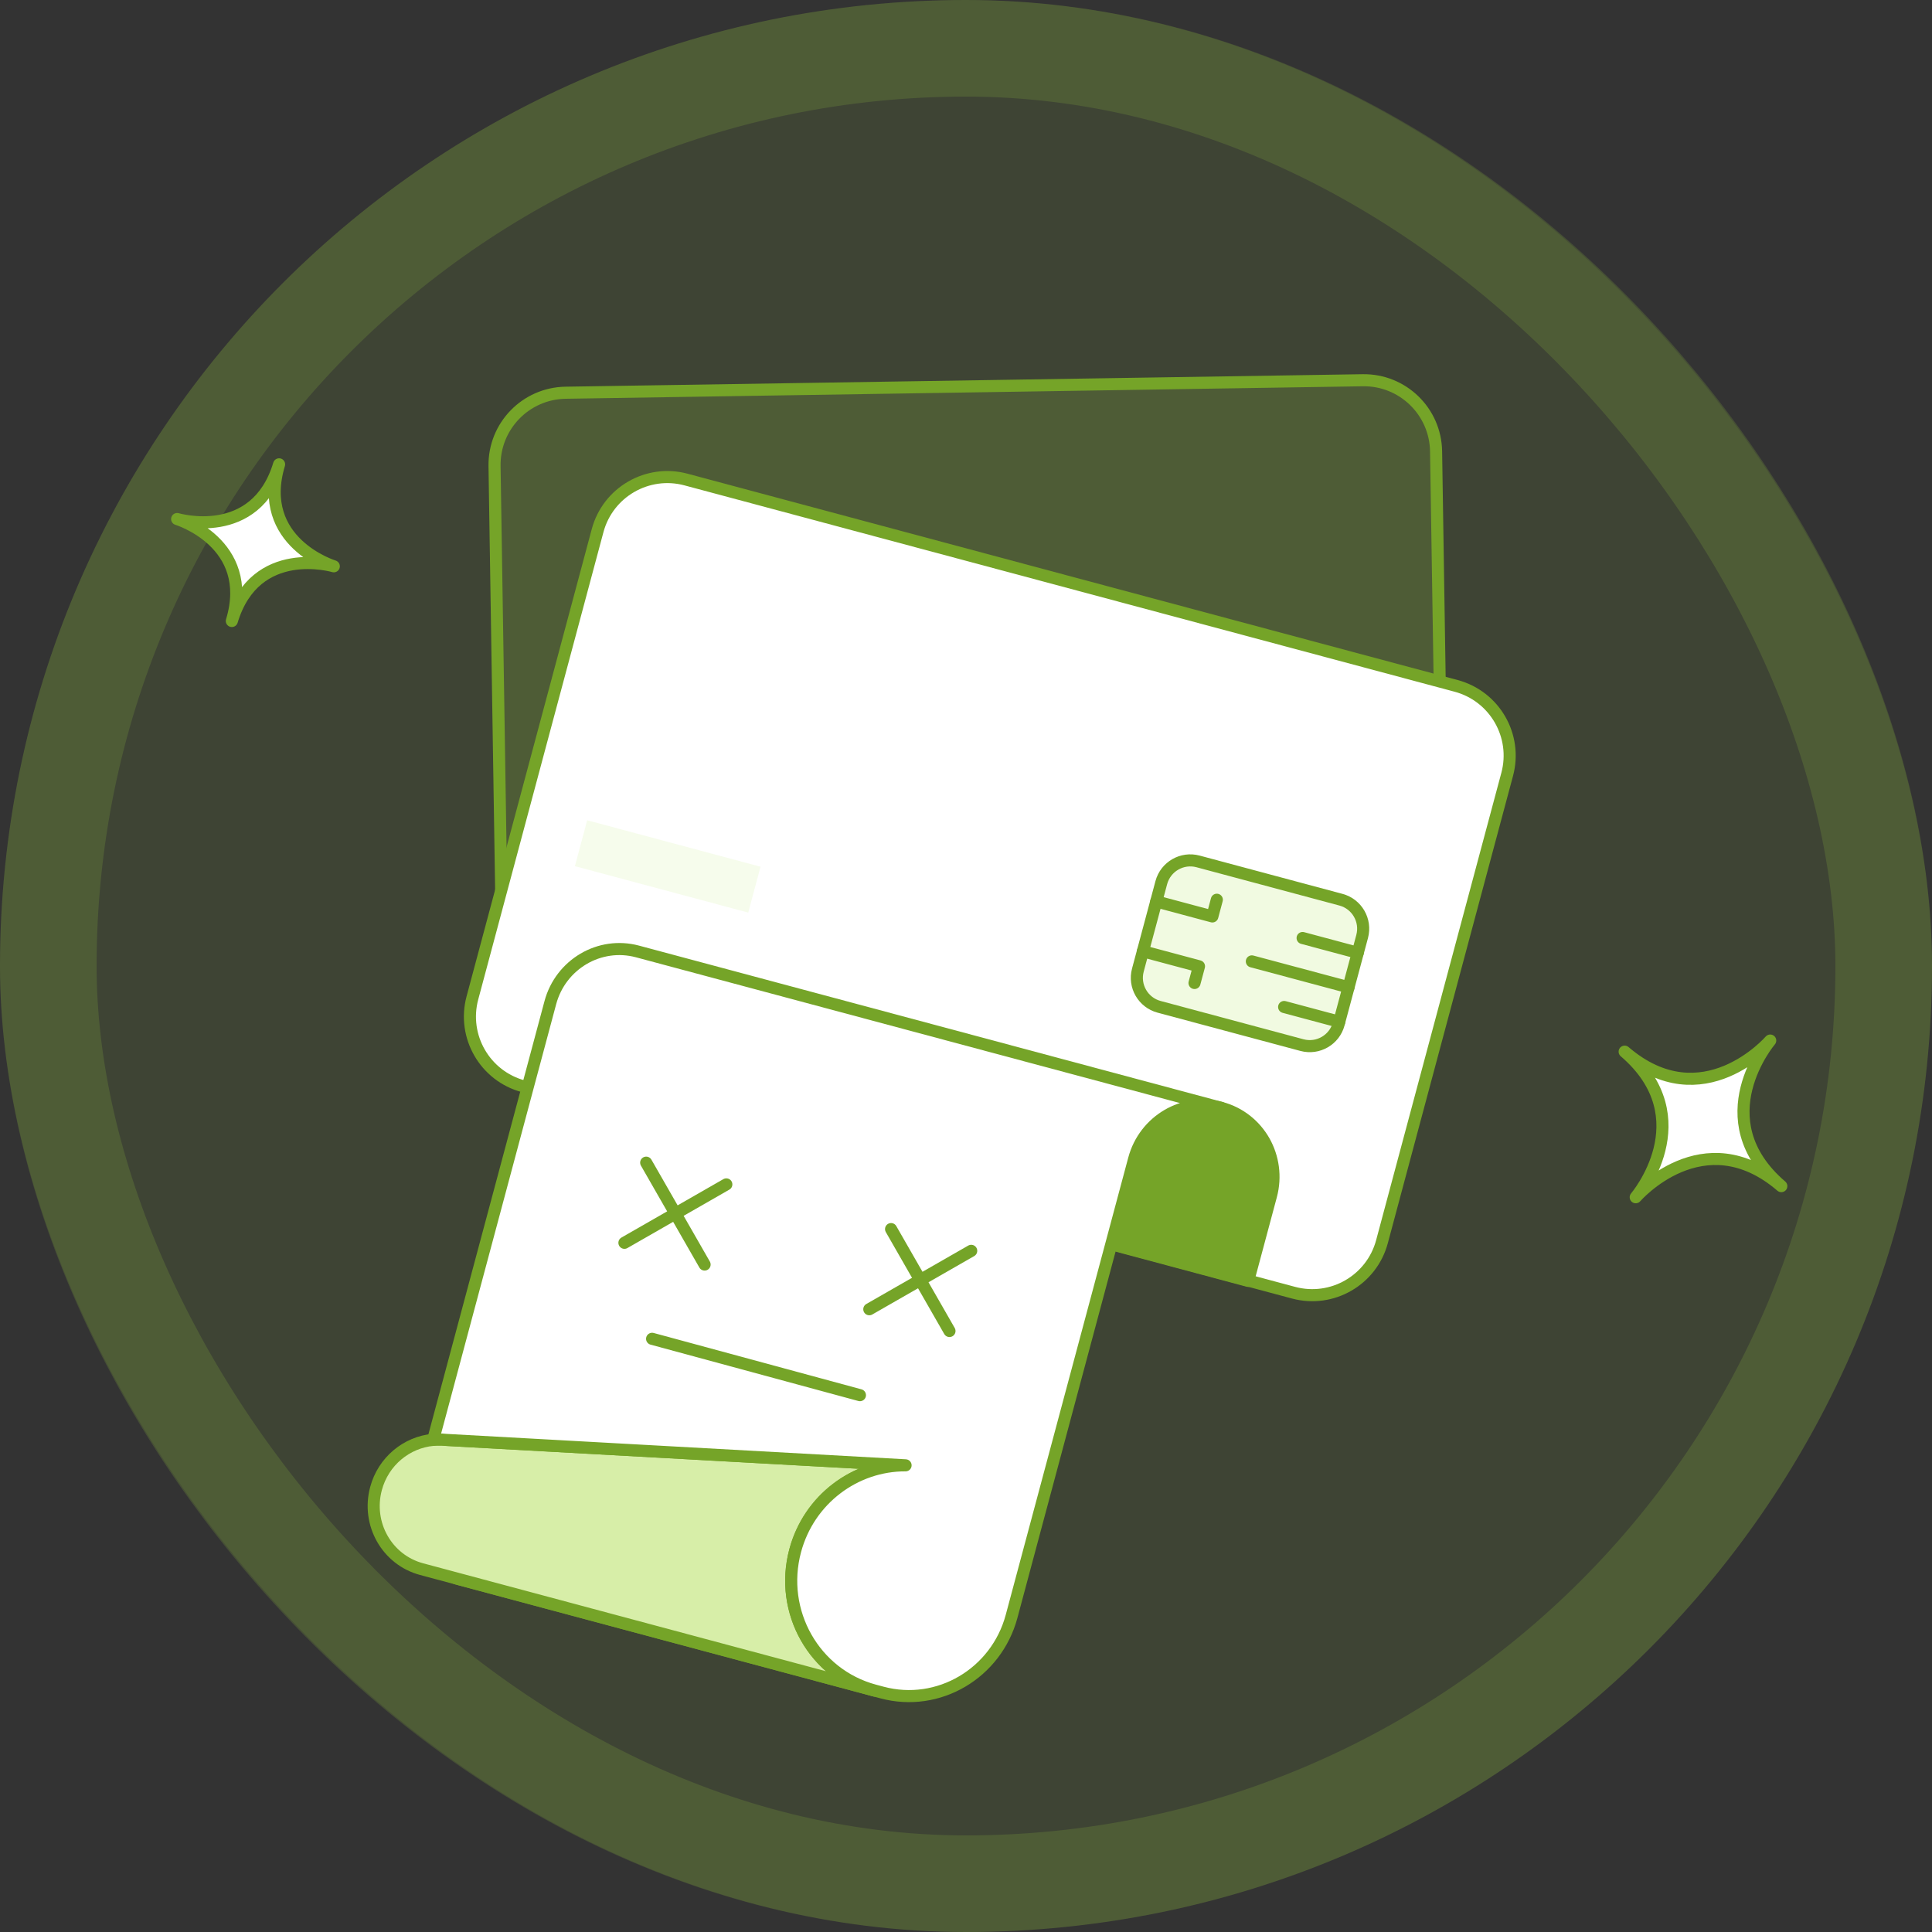 <svg width="80" height="80" viewBox="0 0 80 80" fill="none" xmlns="http://www.w3.org/2000/svg">
<rect x="0" y="0" width="80" height="80" fill="#333333" stroke="none"/>
<rect x="1.52588e-05" width="80" height="80" rx="40" fill="#A2DC3F" fill-opacity="0.1"/>
<rect x="2" y="2" width="76" height="76" rx="38" stroke="#A2DC3F" stroke-opacity="0.16" stroke-width="4"/>
<path d="M40.17 45.712H32.205C32.002 45.712 31.838 45.876 31.838 46.078V46.755C31.838 46.957 32.002 47.121 32.205 47.121H40.17C40.373 47.121 40.537 46.957 40.537 46.755V46.078C40.537 45.876 40.373 45.712 40.17 45.712Z" fill="#A2DC3F" fill-opacity="0.16"/>
<ellipse cx="27.684" cy="46.416" rx="1.727" ry="1.727" fill="#A2DC3F" fill-opacity="0.16"/>
<path d="M56.429 15.745L23.42 16.262C21.769 16.288 20.452 17.647 20.478 19.297L20.791 39.329C20.817 40.98 22.176 42.297 23.827 42.271L56.837 41.755C58.487 41.729 59.804 40.37 59.779 38.719L59.465 18.687C59.439 17.036 58.08 15.719 56.429 15.745Z" fill="#A2DC3F" fill-opacity="0.16" stroke="#75A428" stroke-width="0.5" stroke-linecap="round" stroke-linejoin="round"/>
<path d="M60.296 28.401L28.407 19.857C26.813 19.429 25.174 20.376 24.746 21.97L19.561 41.322C19.134 42.917 20.08 44.556 21.675 44.983L53.564 53.528C55.158 53.955 56.797 53.009 57.225 51.414L62.41 32.062C62.837 30.468 61.891 28.828 60.296 28.401Z" fill="white" stroke="#75A428" stroke-width="0.5" stroke-linecap="round" stroke-linejoin="round"/>
<path d="M55.526 37.255L49.608 35.669C48.946 35.492 48.265 35.885 48.087 36.547L47.117 40.169C46.939 40.831 47.332 41.512 47.995 41.69L53.913 43.276C54.575 43.453 55.256 43.06 55.433 42.398L56.404 38.776C56.581 38.113 56.188 37.432 55.526 37.255Z" fill="#A2DC3F" fill-opacity="0.16" stroke="#75A428" stroke-width="0.5" stroke-linecap="round" stroke-linejoin="round"/>
<path d="M47.879 37.326L50.201 37.948L50.386 37.256" stroke="#75A428" stroke-width="0.5" stroke-linecap="round" stroke-linejoin="round"/>
<path d="M47.325 39.39L49.648 40.012L49.462 40.704" stroke="#75A428" stroke-width="0.5" stroke-linecap="round" stroke-linejoin="round"/>
<path d="M56.222 39.453L53.938 38.841" stroke="#75A428" stroke-width="0.5" stroke-linecap="round" stroke-linejoin="round"/>
<path d="M55.84 40.881L51.836 39.809" stroke="#75A428" stroke-width="0.5" stroke-linecap="round" stroke-linejoin="round"/>
<path d="M55.457 42.309L53.173 41.697" stroke="#75A428" stroke-width="0.5" stroke-linecap="round" stroke-linejoin="round"/>
<path d="M31.492 35.889L24.314 33.966L23.805 35.866L30.983 37.789L31.492 35.889Z" fill="#A2DC3F" fill-opacity="0.1"/>
<path d="M52.629 49.514L51.684 53.039L46.016 51.521L46.961 47.995C47.387 46.403 49.003 45.455 50.567 45.874C51.35 46.084 51.971 46.596 52.346 47.254C52.717 47.913 52.842 48.718 52.629 49.514Z" fill="#75A428" stroke="#75A428" stroke-width="0.5" stroke-linecap="round" stroke-linejoin="round"/>
<path d="M36.211 70L18.993 65.387C17.655 65.028 16.862 63.632 17.227 62.27L17.937 59.621" stroke="#75A428" stroke-width="0.5" stroke-linecap="round" stroke-linejoin="round"/>
<path d="M36.211 70L17.459 64.975C16.023 64.591 15.178 63.099 15.569 61.641C15.874 60.502 16.842 59.721 17.937 59.621C18.061 59.606 18.186 59.606 18.312 59.61L18.467 59.623L18.482 59.624L37.498 60.676C35.417 60.666 33.499 62.074 32.927 64.21C32.249 66.741 33.721 69.333 36.211 70Z" fill="#D7EEA8" stroke="#75A428" stroke-width="0.5" stroke-linecap="round" stroke-linejoin="round"/>
<path d="M50.567 45.874C49.003 45.455 47.387 46.404 46.961 47.995L41.888 66.928C41.253 69.296 38.853 70.708 36.524 70.084L36.211 70C33.721 69.333 32.249 66.741 32.927 64.21C33.499 62.074 35.417 60.666 37.498 60.676L18.482 59.624L18.467 59.623L18.312 59.61C18.186 59.606 18.061 59.606 17.937 59.621L22.788 41.518C23.001 40.722 23.511 40.088 24.165 39.703C24.816 39.32 25.613 39.188 26.394 39.397L50.567 45.874Z" fill="white" stroke="#75A428" stroke-width="0.5" stroke-linecap="round" stroke-linejoin="round"/>
<path d="M26.757 48.143L29.176 52.362" stroke="#75A428" stroke-width="0.5" stroke-linecap="round" stroke-linejoin="round"/>
<path d="M30.076 49.043L25.856 51.462" stroke="#75A428" stroke-width="0.5" stroke-linecap="round" stroke-linejoin="round"/>
<path d="M36.897 50.894L39.316 55.114" stroke="#75A428" stroke-width="0.5" stroke-linecap="round" stroke-linejoin="round"/>
<path d="M40.216 51.794L35.996 54.213" stroke="#75A428" stroke-width="0.5" stroke-linecap="round" stroke-linejoin="round"/>
<path d="M27.002 55.437L35.608 57.771" stroke="#75A428" stroke-width="0.5" stroke-linecap="round" stroke-linejoin="round"/>
<path d="M13.822 23.449C13.822 23.449 10.575 22.482 9.6 25.714C10.575 22.482 7.335 21.492 7.335 21.492C7.335 21.492 10.582 22.459 11.557 19.227C10.582 22.459 13.822 23.449 13.822 23.449Z" fill="white" stroke="#75A428" stroke-width="0.5" stroke-linecap="round" stroke-linejoin="round"/>
<path d="M73.301 43.087C73.301 43.087 70.528 46.34 73.761 49.115C70.528 46.34 67.732 49.575 67.732 49.575C67.732 49.575 70.506 46.321 67.273 43.547C70.506 46.321 73.301 43.087 73.301 43.087Z" fill="white" stroke="#75A428" stroke-width="0.5" stroke-linecap="round" stroke-linejoin="round"/>
</svg>
